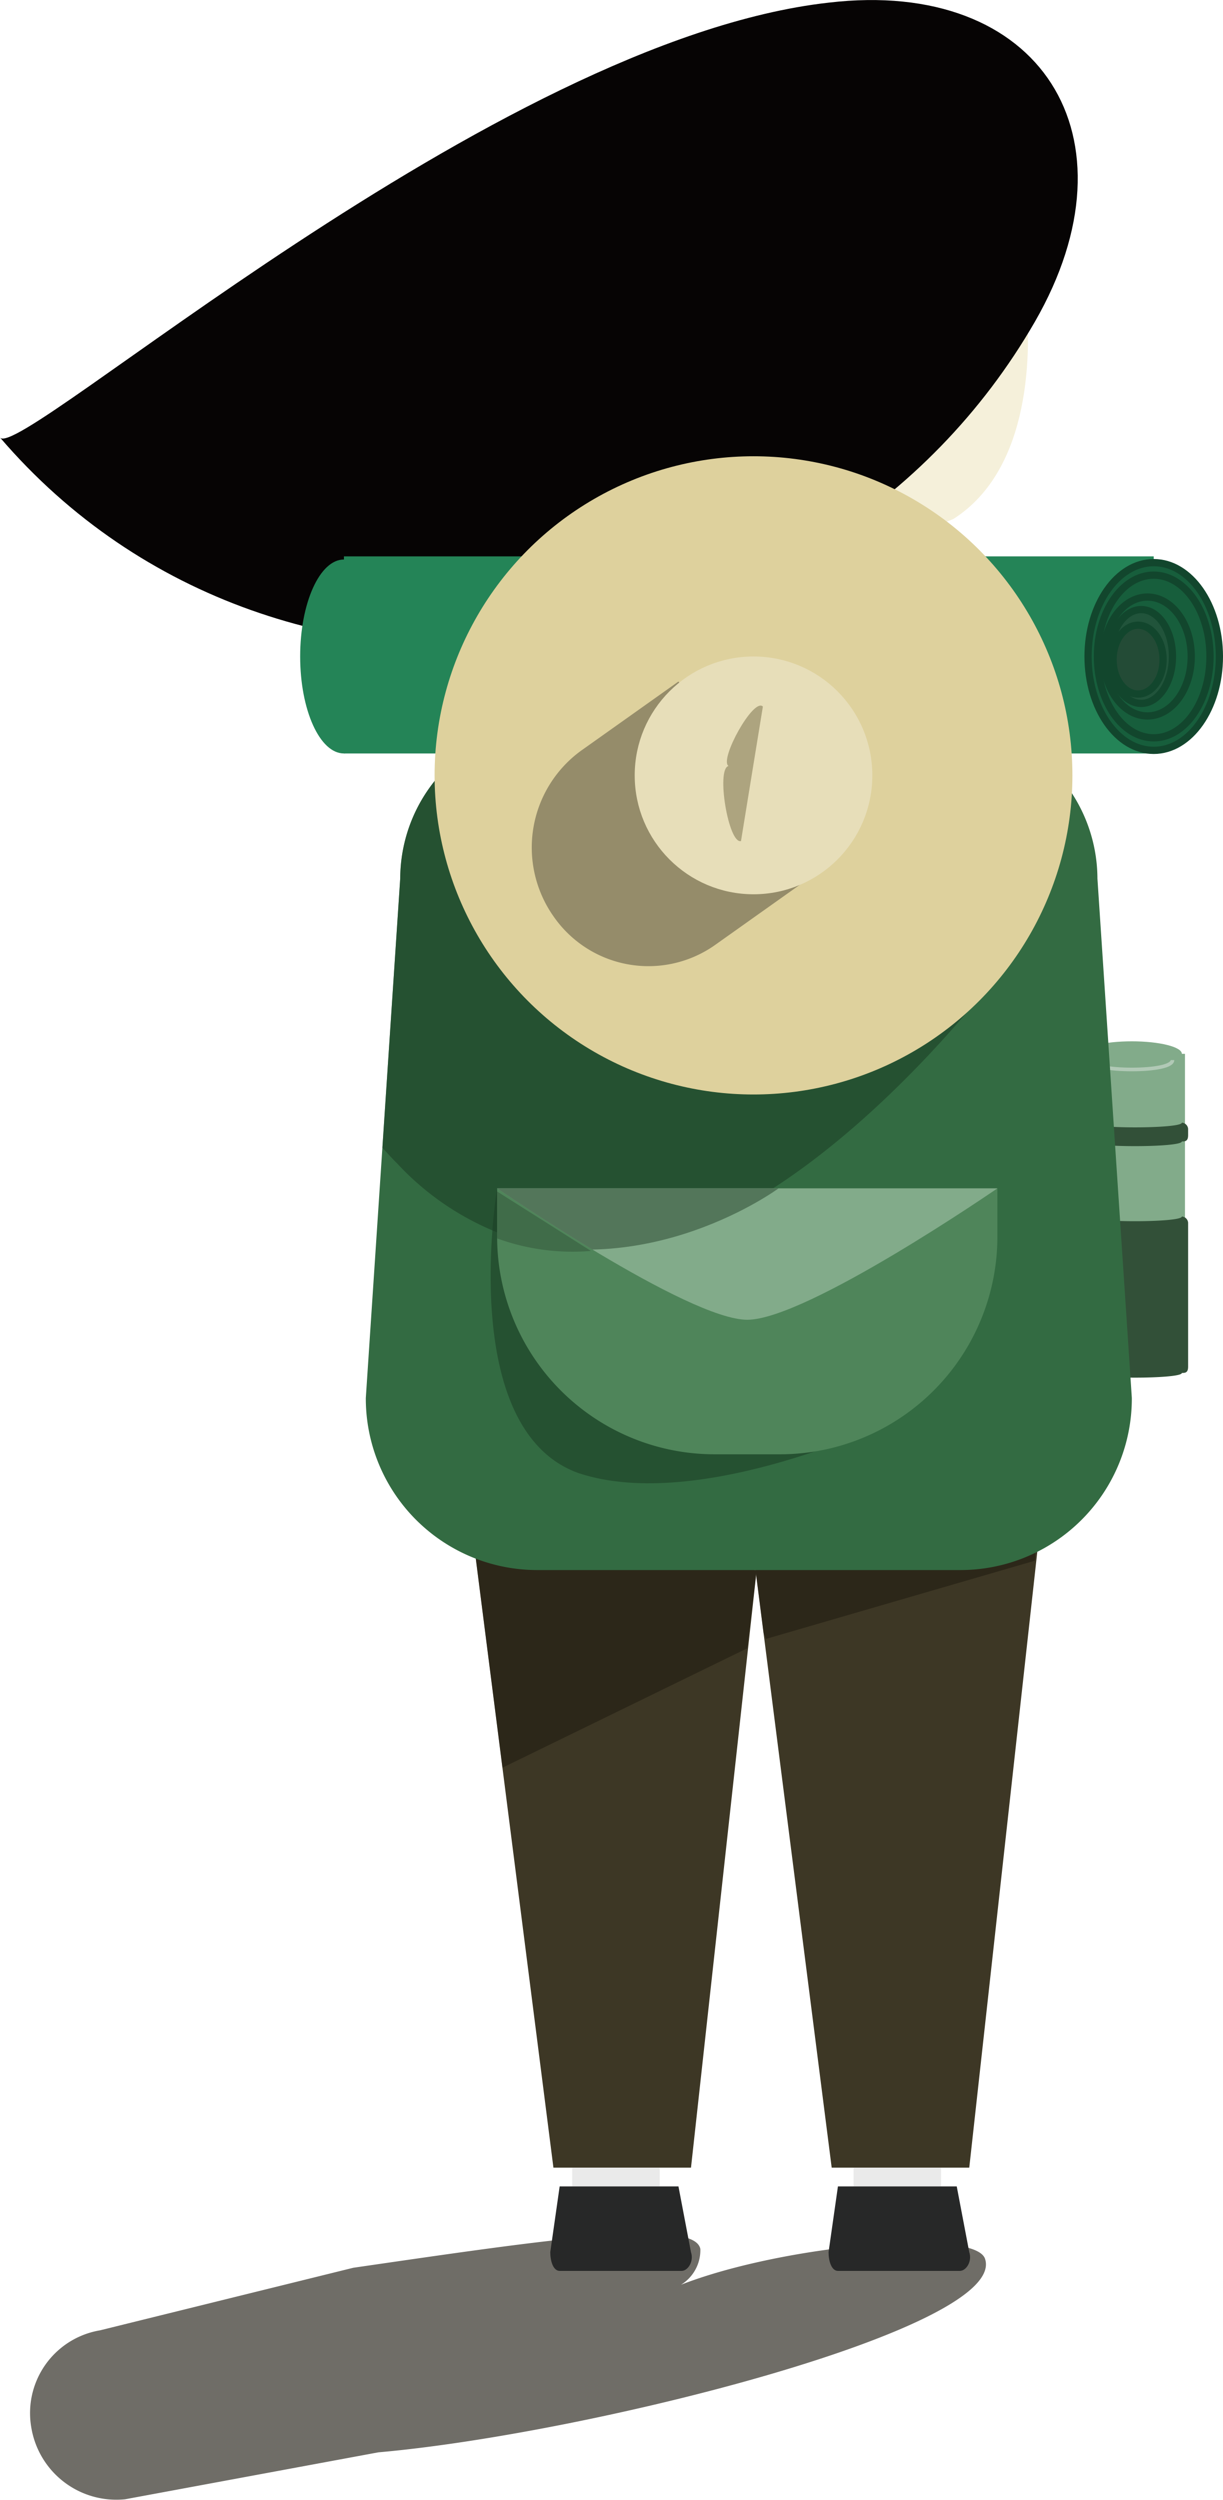<svg xmlns="http://www.w3.org/2000/svg" xmlns:xlink="http://www.w3.org/1999/xlink" viewBox="0 0 84.407 172.428"><defs><style>.a,.d{fill:#18140b;}.a{opacity:0.62;}.b{fill:#3d3725;}.c{clip-path:url(#a);}.d{opacity:0.44;}.e{clip-path:url(#b);}.f{fill:#f5f0da;}.g{fill:#060404;}.h{fill:#248457;}.i{fill:#175e3c;}.j,.o{fill:none;}.j,.k,.l{stroke:#12462d;stroke-width:0.5px;}.j,.k,.l,.o{stroke-miterlimit:10;}.k{fill:#21543b;}.l{fill:#234b36;}.m{fill:#12462d;}.n{fill:#82ab8a;}.o{stroke:#b1c9b6;stroke-width:0.25px;}.p{fill:#325038;}.q{fill:#336b42;}.r{clip-path:url(#c);}.s{fill:#1b3e24;}.ad,.s{opacity:0.56;}.t{fill:#4f855a;}.u{fill:#ded19d;}.v{fill:#eaeaea;}.w{fill:#272828;}.x{fill:#55503d;opacity:0.53;}.y{fill:#e7deb9;}.z{fill:#ada47f;}.aa{clip-path:url(#d);}.ab{fill:#2f4e34;opacity:0.46;}.ac{clip-path:url(#e);}.ad{fill:#304e35;}</style><clipPath id="a"><path d="M15.2,49.7l5.395,42.294h9.495l4.532-41.215" transform="translate(-15.2 -49.7)"/></clipPath><clipPath id="b"><path d="M24.1,50.047l5.395,42.294h9.495L43.737,49.4" transform="translate(-24.1 -49.4)"/></clipPath><clipPath id="c"><path d="M52.7,81.578H23.568A11.834,11.834,0,0,1,11.7,69.71l2.374-35.821A10.821,10.821,0,0,1,24.863,23.1H51.4A10.821,10.821,0,0,1,62.194,33.889L64.568,69.71A11.834,11.834,0,0,1,52.7,81.578Z" transform="translate(-11.7 -23.1)"/></clipPath><clipPath id="d"><path d="M35.321,56.342H31.005A15.012,15.012,0,0,1,15.9,41.237V38H50.426v3.237A15.012,15.012,0,0,1,35.321,56.342Z" transform="translate(-15.9 -38)"/></clipPath><clipPath id="e"><path d="M15.9,38H50.426s-13.163,9.063-17.263,9.063S15.9,38,15.9,38Z" transform="translate(-15.9 -38)"/></clipPath></defs><g transform="translate(0 -0.017)"><path class="a" d="M45.082,75.272a2.8,2.8,0,0,0,2.158-2.805c-.432-2.158-10.574-.647-23.952,1.295h0L5.809,78.077a5.787,5.787,0,0,0-4.747,6.689h0A5.949,5.949,0,0,0,7.535,89.73l17.479-3.237h0C39.687,85.2,68.6,77.862,66.877,73.114,66.013,70.956,51.987,72.251,45.082,75.272Z" transform="translate(1.096 82.664)"/><g transform="translate(32.8 107.226)"><path class="b" d="M15.2,49.7l5.395,42.294h9.495l4.532-41.215" transform="translate(-15.2 -49.7)"/><g class="c"><path class="d" d="M34.621,50.779l-.647,5.395L16.711,64.589,15.2,49.7" transform="translate(-15.2 -49.7)"/></g></g><g transform="translate(52.005 106.579)"><path class="b" d="M24.1,50.047l5.395,42.294h9.495L43.737,49.4" transform="translate(-24.1 -49.4)"/><g class="e"><path class="d" d="M25.066,57.263l18.558-5.395.216-3.668-19.421.863a12.429,12.429,0,0,0,.647,8.2" transform="translate(-24.202 -50.789)"/></g></g><path class="f" d="M39.863,9.586c.432,3.884.432,12.084-4.963,15.537-3.237,1.511-8.2-.863-8.2-.863S38.137,6.565,39.863,9.586Z" transform="translate(30.915 10.678)"/><path class="g" d="M57.184.2C34.094,2.786,1.295,31.917,0,30.191c19.421,22.658,56.752,17.479,71.425-7.984C78.762,9.475,71.857-1.53,57.184.2Z" transform="translate(0 0)"/><rect class="h" width="55.889" height="13.595" transform="translate(23.737 38.39)"/><ellipse class="h" cx="3.021" cy="6.689" rx="3.021" ry="6.689" transform="translate(20.716 38.606)"/><ellipse class="i" cx="4.747" cy="6.689" rx="4.747" ry="6.689" transform="translate(74.878 38.606)"/><ellipse class="j" cx="4.532" cy="6.474" rx="4.532" ry="6.474" transform="translate(75.094 38.822)"/><ellipse class="j" cx="3.884" cy="5.61" rx="3.884" ry="5.61" transform="translate(75.741 39.685)"/><ellipse class="j" cx="3.021" cy="4.1" rx="3.021" ry="4.1" transform="translate(76.173 41.196)"/><ellipse class="k" cx="2.158" cy="3.237" rx="2.158" ry="3.237" transform="translate(76.604 42.059)"/><ellipse class="l" cx="1.726" cy="2.374" rx="1.726" ry="2.374" transform="translate(76.82 43.138)"/><path class="m" d="M21.268,31.927H18.895c-1.726,0-1.726-14.026,0-14.026h2.374C19.542,17.686,19.542,31.927,21.268,31.927Z" transform="translate(20.378 20.705)"/><path class="m" d="M26.068,31.927H23.695c-1.726,0-1.726-14.026,0-14.026h2.374C24.558,17.686,24.558,31.927,26.068,31.927Z" transform="translate(25.936 20.705)"/><path class="m" d="M30.968,31.927H28.595c-1.726,0-1.726-14.026,0-14.026h2.374C29.242,17.686,29.242,31.927,30.968,31.927Z" transform="translate(31.61 20.705)"/><g transform="translate(74.662 71.837)"><rect class="n" width="7.121" height="21.147" transform="translate(0 0.863)"/><ellipse class="n" cx="3.453" cy="0.863" rx="3.453" ry="0.863" transform="translate(0 21.363)"/><ellipse class="n" cx="3.453" cy="0.863" rx="3.453" ry="0.863"/><path class="o" d="M34.9,33.9c0,.432,1.295.647,2.805.647s2.805-.216,2.805-.647" transform="translate(-34.253 -32.605)"/></g><path class="p" d="M41.274,37.195c0,.432-6.474.432-6.474,0V35.9c0,.432,6.474.432,6.474,0a.464.464,0,0,1,.432.432v.432C41.705,37.195,41.489,37.195,41.274,37.195Z" transform="translate(40.294 41.548)"/><path class="p" d="M41.274,49.689c0,.432-6.474.432-6.474,0V38.9c0,.432,6.474.432,6.474,0a.464.464,0,0,1,.432.432v9.926C41.705,49.689,41.489,49.689,41.274,49.689Z" transform="translate(40.294 45.021)"/><g transform="translate(25.247 49.827)"><path class="q" d="M52.7,81.578H23.568A11.834,11.834,0,0,1,11.7,69.71l2.374-35.821A10.821,10.821,0,0,1,24.863,23.1H51.4A10.821,10.821,0,0,1,62.194,33.889L64.568,69.71A11.834,11.834,0,0,1,52.7,81.578Z" transform="translate(-11.7 -23.1)"/><g class="r"><path class="s" d="M38.589,36.784,43.552,32.9,21.974,24.7,7.3,38.295l8.847,10.142a37.57,37.57,0,0,0,2.589,3.021l.216.216h0a19.154,19.154,0,0,0,12.084,6.042c14.674,1.295,30.21-20.068,30.426-20.5Z" transform="translate(-16.795 -21.247)"/></g></g><path class="t" d="M31.542,42.705h0A14.228,14.228,0,0,1,17.3,28.463V27.6H45.568v.863A13.911,13.911,0,0,1,31.542,42.705Z" transform="translate(20.031 31.938)"/><circle class="u" cx="22.01" cy="22.01" r="22.01" transform="translate(29.994 31.485)"/><rect class="v" width="6.042" height="1.295" transform="translate(39.489 149.521)"/><rect class="v" width="6.042" height="1.295" transform="translate(58.91 149.521)"/><path class="w" d="M18.247,69.9h8.2l.863,4.532c.216.647-.216,1.295-.647,1.295H18.247c-.432,0-.647-.647-.647-1.295Z" transform="translate(20.378 80.915)"/><path class="w" d="M27.147,69.9h8.2l.863,4.532c.216.647-.216,1.295-.647,1.295H27.147c-.432,0-.647-.647-.647-1.295Z" transform="translate(30.684 80.915)"/><path class="x" d="M29.722,39.926l6.689-4.747L27.132,21.8l-6.689,4.747A8.255,8.255,0,0,0,18.5,37.984h0A7.965,7.965,0,0,0,29.722,39.926Z" transform="translate(19.693 25.222)"/><circle class="y" cx="8.2" cy="8.2" r="8.2" transform="translate(43.805 45.296)"/><path class="z" d="M25.865,22.635c-.647-.647-3.021,3.668-2.374,4.1-.863.216,0,5.395.863,5.179" transform="translate(26.786 26.113)"/><path class="s" d="M16.141,38s-2.805,16.616,5.61,19.637c8.416,2.805,21.794-3.668,21.794-3.668" transform="translate(18.169 43.979)"/><g transform="translate(34.31 81.979)"><path class="t" d="M35.321,56.342H31.005A15.012,15.012,0,0,1,15.9,41.237V38H50.426v3.237A15.012,15.012,0,0,1,35.321,56.342Z" transform="translate(-15.9 -38)"/><g class="aa"><path class="ab" d="M22.785,42.2a15.223,15.223,0,0,1-6.474-.863c-1.726-.863,0-3.237,0-3.237l6.474,4.1" transform="translate(-16.312 -37.884)"/></g></g><g transform="translate(34.31 81.979)"><path class="n" d="M15.9,38H50.426s-13.163,9.063-17.263,9.063S15.9,38,15.9,38Z" transform="translate(-15.9 -38)"/><g class="ac"><path class="ad" d="M35.321,38S26.258,44.689,15.9,41.237V38H35.321" transform="translate(-15.9 -38)"/></g></g></g></svg>